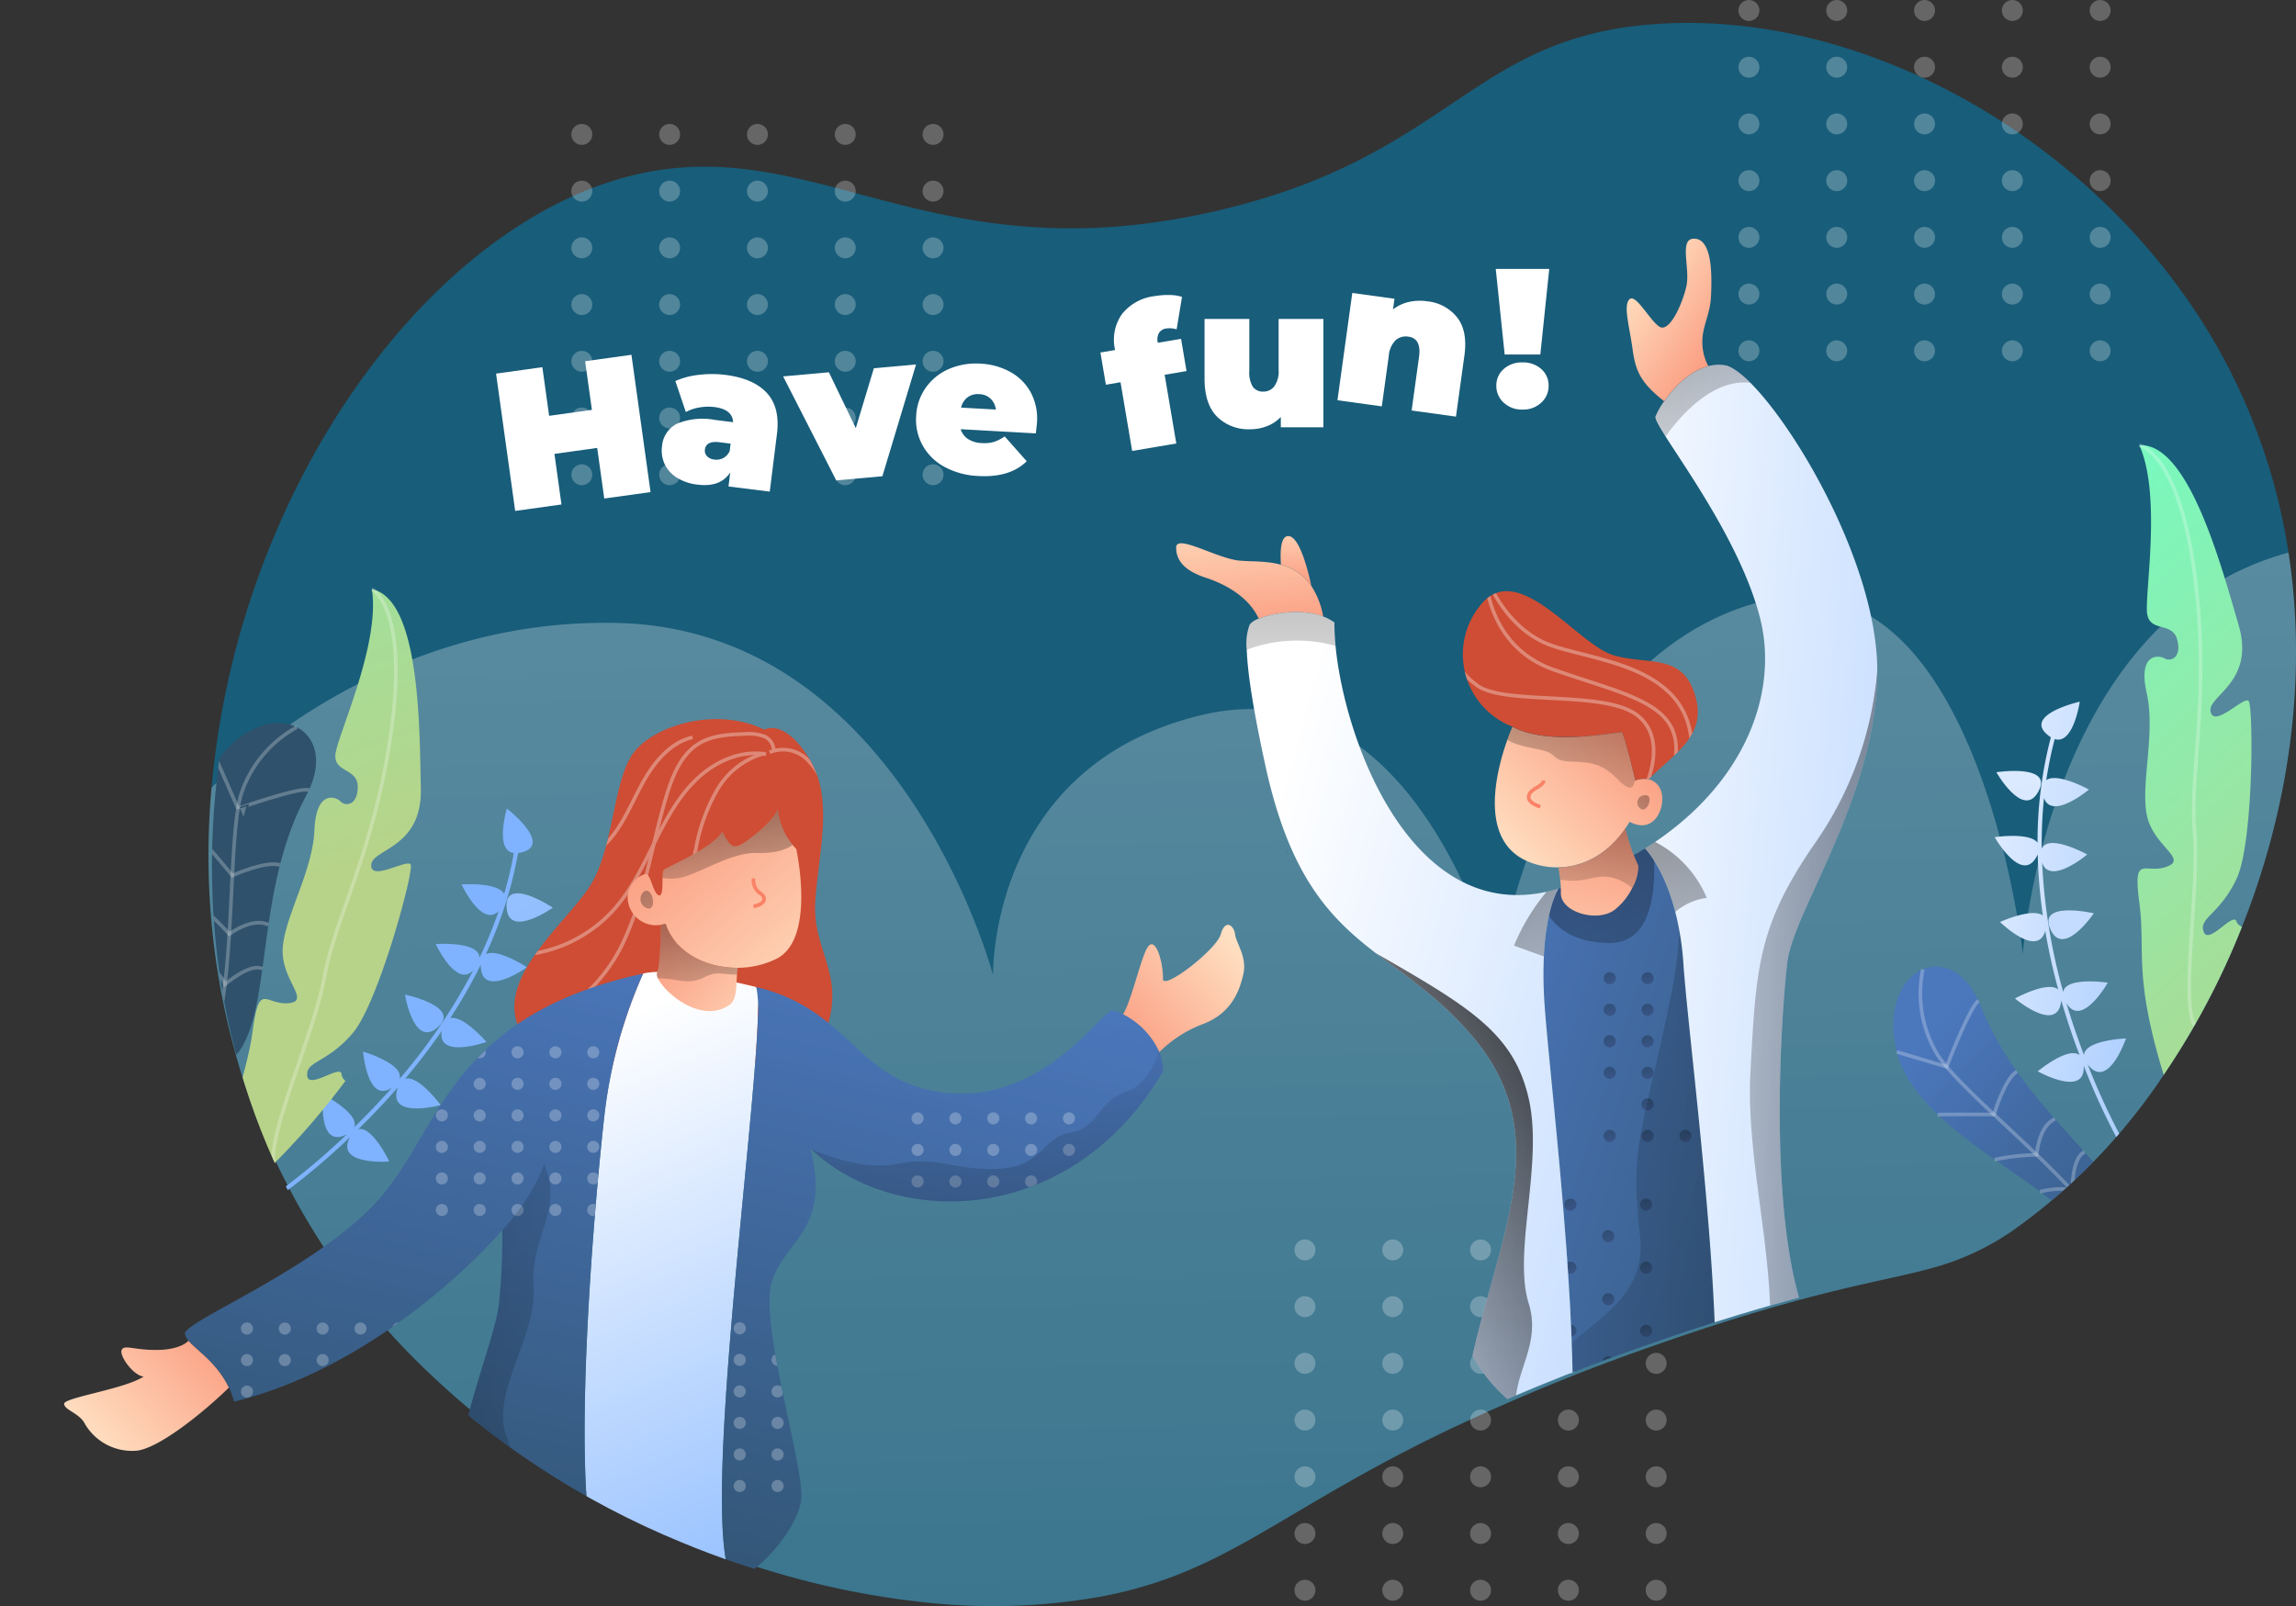 <svg xmlns="http://www.w3.org/2000/svg" xmlns:xlink="http://www.w3.org/1999/xlink" width="364.193" height="254.79" viewBox="0 0 364.193 254.79"><rect x="0" y="0" width="364.193" height="254.79" fill="#333333" stroke="none"/><defs><linearGradient id="a" x1="0.283" y1="-5.275" x2="0.576" y2="2.115" gradientUnits="objectBoundingBox"><stop offset="0" stop-color="#fff"/><stop offset="1" stop-color="#fff" stop-opacity="0"/></linearGradient><clipPath id="b"><path d="M79.864-124.837a109.332,109.332,0,0,1-7.843-18.744c-8.937-28.545-5.632-58.767,4.762-84.1l39.987-4.329,40.019,9.821C166.088-164.814,106.943-135.24,79.864-124.837Z" transform="translate(-66.843 232.011)" fill="none"/></clipPath><linearGradient id="c" x1="-5.18" y1="2.837" x2="-14.25" y2="-17.077" gradientUnits="objectBoundingBox"><stop offset="0" stop-color="#7fb3ff"/><stop offset="1" stop-color="#fff"/></linearGradient><linearGradient id="d" x1="-6.26" y1="7.151" x2="-13.829" y2="-19.314" xlink:href="#c"/><linearGradient id="e" x1="-0.175" y1="0.725" x2="-1.442" y2="-1.139" xlink:href="#c"/><linearGradient id="f" x1="-15.242" y1="1.318" x2="-17.152" y2="0.401" gradientUnits="objectBoundingBox"><stop offset="0" stop-color="#2f516b"/><stop offset="1" stop-color="#4b77bd"/></linearGradient><linearGradient id="g" x1="-2.555" y1="0.789" x2="-2.697" y2="-0.563" gradientUnits="objectBoundingBox"><stop offset="0" stop-color="#b7d389"/><stop offset="1" stop-color="#79f9bf"/></linearGradient><clipPath id="h"><path d="M443.415-174.916a121.729,121.729,0,0,1-12.409,23.472,93.924,93.924,0,0,1-22.942,23.98,41.144,41.144,0,0,1-12.176,6.191c-8.7-10.78-40.415-50.161-40.825-52.088-.474-2.23,28.044-66.676,28.044-66.676l33.21,16.673,3.6-35.654L439-265.837l1.625.944C456.233-235.783,454.381-202.494,443.415-174.916Z" transform="translate(-355.057 265.837)" fill="none"/></clipPath><linearGradient id="i" x1="4.688" y1="14.447" x2="-3.033" y2="-11.626" xlink:href="#c"/><linearGradient id="j" x1="6.189" y1="18.648" x2="-1.657" y2="-6.805" xlink:href="#c"/><linearGradient id="k" x1="1.859" y1="1.326" x2="-0.564" y2="-0.27" xlink:href="#c"/><linearGradient id="l" x1="1.178" y1="1.349" x2="0.217" y2="0.261" xlink:href="#f"/><linearGradient id="m" x1="0.625" y1="1.274" x2="0.388" y2="-0.044" xlink:href="#g"/><clipPath id="n"><path d="M354.59-179.26c-2.974,8.052-1.723,33.573-.219,53.411-1.09.265-2.239.55-3.444.861-6.47,1.662-14.7,4.059-25.674,7.922a321.478,321.478,0,0,0-33.783,13.9c-1.629-23.124-5.087-52.07-9.085-56.58-8.984-10.133-21-34.546-30.487-50.608s-24.227-27.676-21.374-43.837,24.24-2.853,41.625.95c10.961,2.4,13.661,10.463,13.8,15.271,4.073-5.329,17.054-13.726,32.246-9.686,19.219,5.11-15.9-33.154-16.938-52.648s23.859-8.555,42.254,5.707,1.094,19.963,14.406,40.88S361.72-198.572,354.59-179.26Z" transform="translate(-230.163 310.828)" fill="none"/></clipPath><linearGradient id="o" x1="0.303" y1="-0.574" x2="0.747" y2="1.892" gradientUnits="objectBoundingBox"><stop offset="0" stop-color="#ffe0c2"/><stop offset="1" stop-color="#f98267"/></linearGradient><linearGradient id="p" x1="1.502" y1="1.629" x2="-0.238" y2="-0.183" xlink:href="#f"/><clipPath id="q"><path d="M354.473-78.929c-6.959,2.537-15.151,3.971-22.551,2.309.842-20.573-3.547-56.11-4.348-67.374a50.39,50.39,0,0,1,.675-14.369,13.6,13.6,0,0,1,1.5-4.282c.428-.131.865-.27,1.3-.428a63.485,63.485,0,0,0,12.456-5.962,12,12,0,0,1,1.424,1.917c1.6,2.546,4.063,7.76,4.645,16.375C350.385-138.846,355.906-97.532,354.473-78.929Z" transform="translate(-327.38 169.035)" fill="none"/></clipPath><linearGradient id="r" x1="0.708" y1="1.133" x2="0.391" y2="0.169" gradientUnits="objectBoundingBox"><stop offset="0" stop-color="#2a1944"/><stop offset="1"/></linearGradient><linearGradient id="s" x1="0.708" y1="1.133" x2="0.391" y2="0.169" xlink:href="#r"/><linearGradient id="w" x1="0.708" y1="1.133" x2="0.391" y2="0.169" xlink:href="#r"/><linearGradient id="ab" x1="0.708" y1="1.133" x2="0.391" y2="0.169" xlink:href="#r"/><linearGradient id="aq" x1="0.708" y1="1.133" x2="0.391" y2="0.169" xlink:href="#r"/><linearGradient id="ar" x1="0.708" y1="1.133" x2="0.391" y2="0.169" xlink:href="#r"/><linearGradient id="as" x1="0.708" y1="1.133" x2="0.391" y2="0.169" xlink:href="#r"/><linearGradient id="at" x1="0.708" y1="1.133" x2="0.391" y2="0.169" xlink:href="#r"/><linearGradient id="bz" x1="-0.118" y1="-1.764" x2="1.47" y2="3.852" gradientUnits="objectBoundingBox"><stop offset="0"/><stop offset="1" stop-opacity="0"/></linearGradient><linearGradient id="ca" x1="0.007" y1="0.725" x2="1.169" y2="-0.145" xlink:href="#o"/><linearGradient id="cb" x1="0.163" y1="1.899" x2="0.764" y2="-0.665" xlink:href="#o"/><linearGradient id="cc" x1="2.452" y1="1.719" x2="0.136" y2="0.16" xlink:href="#c"/><linearGradient id="cd" x1="2.858" y1="1.426" x2="-0.395" y2="0.212" xlink:href="#c"/><linearGradient id="ce" x1="-0.063" y1="-1.214" x2="1.836" y2="4.297" xlink:href="#bz"/><linearGradient id="cf" x1="0.137" y1="-0.964" x2="1.506" y2="4.361" xlink:href="#bz"/><linearGradient id="cg" x1="0.5" y1="-0.406" x2="0.5" y2="1.515" xlink:href="#o"/><linearGradient id="ch" x1="0.267" y1="0.101" x2="1.119" y2="1.156" xlink:href="#o"/><clipPath id="ci"><path d="M341.109-189.531a3.751,3.751,0,0,0-2.142.182s-1.74-7.383-2.155-7.629-11.366,2.322-17.338-.912a12.3,12.3,0,0,1-4.891-19.494c5.888-6.968,15.178,6.386,20.819,8.127s11.529-.581,13.275,7.3C349.994-196,344.39-193.078,341.109-189.531Z" transform="translate(-311.604 219.382)" fill="none"/></clipPath><linearGradient id="cj" x1="0.505" y1="-4.045" x2="0.497" y2="4.206" xlink:href="#bz"/><linearGradient id="ck" x1="-0.649" y1="-1.441" x2="1.473" y2="2.206" xlink:href="#bz"/><linearGradient id="cl" x1="5.123" y1="0.534" x2="-1.719" y2="0.484" xlink:href="#bz"/><linearGradient id="cm" x1="4.027" y1="0.439" x2="-1.339" y2="0.533" xlink:href="#bz"/><linearGradient id="cn" x1="0.786" y1="-1.591" x2="0.29" y2="2.329" xlink:href="#bz"/><linearGradient id="co" x1="3.341" y1="-2.896" x2="-4.307" y2="6.179" xlink:href="#bz"/><linearGradient id="cp" x1="0.734" y1="-2.227" x2="0.316" y2="2.718" xlink:href="#bz"/><linearGradient id="cq" x1="15.512" y1="-2.458" x2="-12.39" y2="3.123" xlink:href="#bz"/><linearGradient id="cr" x1="0.922" y1="-0.266" x2="-0.023" y2="1.264" xlink:href="#bz"/><clipPath id="cs"><path d="M240.823-167.747,239.4-125.819,181.888-85.18c-1.364.721-3.719,17.31-11.278,28.909a133.032,133.032,0,0,1-37.133-9.518A133.842,133.842,0,0,1,91.046-93.568L74.807-80.792,49.138-67.365,25.37-86.617s36.01-25.821,41.717-44.713A44.614,44.614,0,0,1,87.959-157.6c.019-.014,18.222-32.641,18.222-32.641l26.461-14.894,55.774,28.467Z" transform="translate(-25.37 205.138)" fill="none"/></clipPath><clipPath id="ct"><path d="M165.68-192.679c-7.521-3.65-17.144-.774-20.572,3.428s-3.208,14.6-6.747,20.793-16.037,15.264-11.281,23.78,45.789,8.074,48.554-.774-2.433-12.166-1.88-20.129,2.986-16.148-1-22.563S165.68-192.679,165.68-192.679Z" transform="translate(-126.014 194.349)" fill="none"/></clipPath><linearGradient id="cu" x1="1.206" y1="1.062" x2="-0.197" y2="-0.288" xlink:href="#o"/><linearGradient id="cv" x1="0.607" y1="1.243" x2="0.454" y2="0.059" xlink:href="#c"/><linearGradient id="cw" x1="0.882" y1="0.101" x2="-0.408" y2="1.251" xlink:href="#o"/><linearGradient id="cx" x1="0.049" y1="0.764" x2="1.462" y2="-0.135" xlink:href="#o"/><linearGradient id="cy" x1="1.23" y1="1.385" x2="-0.312" y2="-0.347" xlink:href="#o"/><linearGradient id="cz" x1="0.391" y1="1.112" x2="0.62" y2="-0.149" xlink:href="#f"/><linearGradient id="da" x1="0.324" y1="1.207" x2="0.562" y2="-0.052" xlink:href="#f"/><clipPath id="db"><path d="M134.233-144.538l-.014.028a76.561,76.561,0,0,0-6.069,21.983c-1.434,12.344-5.39,55.775-1.592,70.851.014.056.028.107.042.158-.219,2.541-20.9-5.864-21.565-12.833s5.636-22.118,6.3-27.54a101.791,101.791,0,0,0,.554-11.943S94.083-82.764,69.363-76.629a14.1,14.1,0,0,0-.828-2.239c-1.857-3.924-5.092-5.911-6.4-7.443a2.009,2.009,0,0,1-.572-1.1C61.4-89.4,82.139-97.532,92.091-108.48S103.211-137.789,134.233-144.538Zm81.877,12.455a12.6,12.6,0,0,0-5.743-5.985,4.064,4.064,0,0,0-1.811-.559c-1.657.116-10.617,14.219-25.548,13.06s-15.444-13.2-30.859-16.845a1.463,1.463,0,0,1,.075.2,18.474,18.474,0,0,1,.214,4.622c-.526,17.491-8.4,74.984-4.729,87.491a7.508,7.508,0,0,0,.293.847c1.992,2.652,10.868-6.638,11.324-11.948s-6.679-27.821-4.687-34.4,9.459-8.238,6.14-21.177c13.605,12.94,41.476,12.376,55.91-12.228A7.5,7.5,0,0,0,216.11-132.083Z" transform="translate(-61.566 144.538)" fill="none"/></clipPath><linearGradient id="dc" x1="0.742" y1="2.89" x2="0.428" y2="-0.378" xlink:href="#bz"/><linearGradient id="dd" x1="-3.695" y1="0.563" x2="2.7" y2="0.477" xlink:href="#bz"/><linearGradient id="de" x1="-1.371" y1="-3.663" x2="3.418" y2="7.027" xlink:href="#bz"/><linearGradient id="df" x1="0.342" y1="-0.355" x2="0.665" y2="1.908" xlink:href="#bz"/><linearGradient id="dg" x1="0.551" y1="-0.693" x2="0.458" y2="2.068" xlink:href="#bz"/></defs><g transform="translate(-18.062 337.6)"><g transform="translate(18.062 -337.6)"><g transform="translate(33.09 3.632)"><path d="M388.718-187.179a121.727,121.727,0,0,1-12.409,23.472,93.923,93.923,0,0,1-22.942,23.98,41.144,41.144,0,0,1-12.176,6.191c-4.314,1.345-9.155,2.183-16.444,3.942-1.09.265-2.239.55-3.444.861-6.47,1.662-14.7,4.059-25.674,7.922a321.478,321.478,0,0,0-33.783,13.9q-2.471,1.2-4.738,2.36C234.314-92.893,226.168-84.375,207.551-80.9a98.1,98.1,0,0,1-27.787.875,133.045,133.045,0,0,1-37.134-9.518,133.848,133.848,0,0,1-42.43-27.779,111.949,111.949,0,0,1-28.835-46.642,117.447,117.447,0,0,1-4.7-45.331q.287-3.267.735-6.5a133.7,133.7,0,0,1,8.727-32.27c11.4-27.806,31.334-49.725,52.991-57.078,31.641-10.748,49.529,15.509,97.331,4.277,37.115-8.723,39.921-27.75,69.878-29.593,33.173-2.039,69.375,18.86,87.7,49.914q1,1.69,1.9,3.393A95.193,95.193,0,0,1,396.1-246.561C399.241-226.174,395.975-205.429,388.718-187.179Z" transform="translate(-66.189 330.6)" fill="#185d7a"/><path d="M388.718-167.549a121.727,121.727,0,0,1-12.409,23.472,93.923,93.923,0,0,1-22.942,23.98,41.144,41.144,0,0,1-12.176,6.191c-4.314,1.345-9.155,2.183-16.444,3.942-1.09.265-2.239.55-3.444.861-6.47,1.662-14.7,4.059-25.674,7.922a321.48,321.48,0,0,0-33.783,13.9q-2.471,1.2-4.738,2.36c-22.793,11.655-30.938,20.173-49.556,23.645a98.1,98.1,0,0,1-27.787.875,133.044,133.044,0,0,1-37.134-9.518A133.847,133.847,0,0,1,100.2-97.695a111.949,111.949,0,0,1-28.835-46.642,117.447,117.447,0,0,1-4.7-45.331c11.069-10.375,33.661-26.912,64.6-26.093,44.921,1.188,59.354,55.855,59.354,55.855s-.731-33.513,33.535-41.355,46.392,41.355,46.392,41.355,6.981-49.915,41.639-59.182,41.783,55.854,41.783,55.854,3.654-53.27,42.133-63.7C399.241-206.545,395.975-185.8,388.718-167.549Z" transform="translate(-66.189 310.971)" fill="url(#a)" style="mix-blend-mode:overlay;isolation:isolate"/></g><g transform="translate(90.625)"><g transform="translate(0 19.66)" opacity="0.25" style="mix-blend-mode:overlay;isolation:isolate"><circle cx="1.664" cy="1.664" r="1.664" fill="#fff"/><circle cx="1.664" cy="1.664" r="1.664" transform="translate(13.929)" fill="#fff"/><circle cx="1.664" cy="1.664" r="1.664" transform="translate(27.857)" fill="#fff"/><circle cx="1.664" cy="1.664" r="1.664" transform="translate(41.786)" fill="#fff"/><circle cx="1.664" cy="1.664" r="1.664" transform="translate(55.714 0)" fill="#fff"/><g transform="translate(0 8.998)"><circle cx="1.664" cy="1.664" r="1.664" fill="#fff"/><circle cx="1.664" cy="1.664" r="1.664" transform="translate(13.929)" fill="#fff"/><circle cx="1.664" cy="1.664" r="1.664" transform="translate(27.857)" fill="#fff"/><circle cx="1.664" cy="1.664" r="1.664" transform="translate(41.786)" fill="#fff"/><circle cx="1.664" cy="1.664" r="1.664" transform="translate(55.714)" fill="#fff"/></g><g transform="translate(0 17.996)"><circle cx="1.664" cy="1.664" r="1.664" fill="#fff"/><circle cx="1.664" cy="1.664" r="1.664" transform="translate(13.929)" fill="#fff"/><circle cx="1.664" cy="1.664" r="1.664" transform="translate(27.857)" fill="#fff"/><circle cx="1.664" cy="1.664" r="1.664" transform="translate(41.786)" fill="#fff"/><circle cx="1.664" cy="1.664" r="1.664" transform="translate(55.714)" fill="#fff"/></g><g transform="translate(0 26.994)"><circle cx="1.664" cy="1.664" r="1.664" transform="translate(0 0)" fill="#fff"/><circle cx="1.664" cy="1.664" r="1.664" transform="translate(13.929)" fill="#fff"/><circle cx="1.664" cy="1.664" r="1.664" transform="translate(27.857 0)" fill="#fff"/><circle cx="1.664" cy="1.664" r="1.664" transform="translate(41.786 0)" fill="#fff"/><circle cx="1.664" cy="1.664" r="1.664" transform="translate(55.714 0)" fill="#fff"/></g><g transform="translate(0 35.992)"><circle cx="1.664" cy="1.664" r="1.664" fill="#fff"/><circle cx="1.664" cy="1.664" r="1.664" transform="translate(13.929)" fill="#fff"/><circle cx="1.664" cy="1.664" r="1.664" transform="translate(27.857)" fill="#fff"/><circle cx="1.664" cy="1.664" r="1.664" transform="translate(41.786)" fill="#fff"/><circle cx="1.664" cy="1.664" r="1.664" transform="translate(55.714)" fill="#fff"/></g><g transform="translate(0 44.99)"><circle cx="1.664" cy="1.664" r="1.664" transform="translate(0 0)" fill="#fff"/><circle cx="1.664" cy="1.664" r="1.664" transform="translate(13.929)" fill="#fff"/><circle cx="1.664" cy="1.664" r="1.664" transform="translate(27.857 0)" fill="#fff"/><circle cx="1.664" cy="1.664" r="1.664" transform="translate(41.786 0)" fill="#fff"/><circle cx="1.664" cy="1.664" r="1.664" transform="translate(55.714 0)" fill="#fff"/></g><g transform="translate(0 53.989)"><circle cx="1.664" cy="1.664" r="1.664" fill="#fff"/><circle cx="1.664" cy="1.664" r="1.664" transform="translate(13.929)" fill="#fff"/><circle cx="1.664" cy="1.664" r="1.664" transform="translate(27.857)" fill="#fff"/><circle cx="1.664" cy="1.664" r="1.664" transform="translate(41.786)" fill="#fff"/><circle cx="1.664" cy="1.664" r="1.664" transform="translate(55.714)" fill="#fff"/></g></g><g transform="translate(185.125)" opacity="0.25" style="mix-blend-mode:overlay;isolation:isolate"><g transform="translate(0)"><circle cx="1.664" cy="1.664" r="1.664" fill="#fff"/><circle cx="1.664" cy="1.664" r="1.664" transform="translate(13.929)" fill="#fff"/><circle cx="1.664" cy="1.664" r="1.664" transform="translate(27.857)" fill="#fff"/><circle cx="1.664" cy="1.664" r="1.664" transform="translate(41.786)" fill="#fff"/><circle cx="1.664" cy="1.664" r="1.664" transform="translate(55.714)" fill="#fff"/></g><g transform="translate(0 8.998)"><circle cx="1.664" cy="1.664" r="1.664" fill="#fff"/><circle cx="1.664" cy="1.664" r="1.664" transform="translate(13.929)" fill="#fff"/><circle cx="1.664" cy="1.664" r="1.664" transform="translate(27.857)" fill="#fff"/><circle cx="1.664" cy="1.664" r="1.664" transform="translate(41.786)" fill="#fff"/><circle cx="1.664" cy="1.664" r="1.664" transform="translate(55.714)" fill="#fff"/></g><g transform="translate(0 17.996)"><circle cx="1.664" cy="1.664" r="1.664" fill="#fff"/><circle cx="1.664" cy="1.664" r="1.664" transform="translate(13.929)" fill="#fff"/><circle cx="1.664" cy="1.664" r="1.664" transform="translate(27.857)" fill="#fff"/><circle cx="1.664" cy="1.664" r="1.664" transform="translate(41.786)" fill="#fff"/><circle cx="1.664" cy="1.664" r="1.664" transform="translate(55.714)" fill="#fff"/></g><g transform="translate(0 26.994)"><path d="M368.858-300.117a1.664,1.664,0,0,1-1.664,1.663,1.664,1.664,0,0,1-1.664-1.663,1.664,1.664,0,0,1,1.664-1.664A1.664,1.664,0,0,1,368.858-300.117Z" transform="translate(-365.529 301.781)" fill="#fff"/><path d="M386.039-300.117a1.664,1.664,0,0,1-1.664,1.663,1.664,1.664,0,0,1-1.664-1.663,1.664,1.664,0,0,1,1.664-1.664A1.664,1.664,0,0,1,386.039-300.117Z" transform="translate(-368.782 301.781)" fill="#fff"/><path d="M403.222-300.117a1.664,1.664,0,0,1-1.664,1.663,1.664,1.664,0,0,1-1.664-1.663,1.664,1.664,0,0,1,1.664-1.664A1.664,1.664,0,0,1,403.222-300.117Z" transform="translate(-372.036 301.781)" fill="#fff"/><path d="M420.4-300.117a1.664,1.664,0,0,1-1.664,1.663,1.664,1.664,0,0,1-1.664-1.663,1.664,1.664,0,0,1,1.664-1.664A1.665,1.665,0,0,1,420.4-300.117Z" transform="translate(-375.289 301.781)" fill="#fff"/><path d="M437.585-300.117a1.664,1.664,0,0,1-1.663,1.663,1.664,1.664,0,0,1-1.664-1.663,1.664,1.664,0,0,1,1.664-1.664A1.664,1.664,0,0,1,437.585-300.117Z" transform="translate(-378.543 301.781)" fill="#fff"/></g><g transform="translate(0 35.992)"><circle cx="1.664" cy="1.664" r="1.664" fill="#fff"/><circle cx="1.664" cy="1.664" r="1.664" transform="translate(13.929)" fill="#fff"/><circle cx="1.664" cy="1.664" r="1.664" transform="translate(27.857)" fill="#fff"/><circle cx="1.664" cy="1.664" r="1.664" transform="translate(41.786)" fill="#fff"/><circle cx="1.664" cy="1.664" r="1.664" transform="translate(55.714)" fill="#fff"/></g><g transform="translate(0 44.99)"><circle cx="1.664" cy="1.664" r="1.664" fill="#fff"/><circle cx="1.664" cy="1.664" r="1.664" transform="translate(13.929)" fill="#fff"/><circle cx="1.664" cy="1.664" r="1.664" transform="translate(27.857)" fill="#fff"/><circle cx="1.664" cy="1.664" r="1.664" transform="translate(41.786)" fill="#fff"/><circle cx="1.664" cy="1.664" r="1.664" transform="translate(55.714)" fill="#fff"/></g><g transform="translate(0 53.988)"><circle cx="1.664" cy="1.664" r="1.664" fill="#fff"/><circle cx="1.664" cy="1.664" r="1.664" transform="translate(13.929)" fill="#fff"/><circle cx="1.664" cy="1.664" r="1.664" transform="translate(27.857)" fill="#fff"/><circle cx="1.664" cy="1.664" r="1.664" transform="translate(41.786)" fill="#fff"/><circle cx="1.664" cy="1.664" r="1.664" transform="translate(55.714)" fill="#fff"/></g></g><g transform="translate(114.702 196.635)" opacity="0.25" style="mix-blend-mode:overlay;isolation:isolate"><g transform="translate(0 0)"><circle cx="1.664" cy="1.664" r="1.664" transform="translate(0 0)" fill="#fff"/><circle cx="1.664" cy="1.664" r="1.664" transform="translate(13.929 0)" fill="#fff"/><circle cx="1.664" cy="1.664" r="1.664" transform="translate(27.857 0)" fill="#fff"/><path d="M333.531-90.852a1.664,1.664,0,0,1-1.664,1.663,1.664,1.664,0,0,1-1.664-1.663,1.664,1.664,0,0,1,1.664-1.664A1.664,1.664,0,0,1,333.531-90.852Z" transform="translate(-288.417 92.516)" fill="#fff"/><circle cx="1.664" cy="1.664" r="1.664" transform="translate(55.714 0)" fill="#fff"/></g><g transform="translate(0 8.998)"><circle cx="1.664" cy="1.664" r="1.664" fill="#fff"/><circle cx="1.664" cy="1.664" r="1.664" transform="translate(13.929)" fill="#fff"/><circle cx="1.664" cy="1.664" r="1.664" transform="translate(27.857)" fill="#fff"/><path d="M333.531-79.752a1.664,1.664,0,0,1-1.664,1.663,1.664,1.664,0,0,1-1.664-1.663,1.664,1.664,0,0,1,1.664-1.664A1.664,1.664,0,0,1,333.531-79.752Z" transform="translate(-288.417 81.416)" fill="#fff"/><circle cx="1.664" cy="1.664" r="1.664" transform="translate(55.714)" fill="#fff"/></g><g transform="translate(0 17.996)"><circle cx="1.664" cy="1.664" r="1.664" fill="#fff"/><circle cx="1.664" cy="1.664" r="1.664" transform="translate(13.929)" fill="#fff"/><circle cx="1.664" cy="1.664" r="1.664" transform="translate(27.857)" fill="#fff"/><path d="M333.531-68.653a1.664,1.664,0,0,1-1.664,1.664,1.664,1.664,0,0,1-1.664-1.664,1.664,1.664,0,0,1,1.664-1.663A1.664,1.664,0,0,1,333.531-68.653Z" transform="translate(-288.417 70.316)" fill="#fff"/><circle cx="1.664" cy="1.664" r="1.664" transform="translate(55.714)" fill="#fff"/></g><g transform="translate(0 26.994)"><circle cx="1.664" cy="1.664" r="1.664" fill="#fff"/><circle cx="1.664" cy="1.664" r="1.664" transform="translate(13.929)" fill="#fff"/><circle cx="1.664" cy="1.664" r="1.664" transform="translate(27.857)" fill="#fff"/><path d="M333.531-57.553a1.664,1.664,0,0,1-1.664,1.664,1.664,1.664,0,0,1-1.664-1.664,1.664,1.664,0,0,1,1.664-1.663A1.664,1.664,0,0,1,333.531-57.553Z" transform="translate(-288.417 59.216)" fill="#fff"/><circle cx="1.664" cy="1.664" r="1.664" transform="translate(55.714)" fill="#fff"/></g><g transform="translate(0 35.992)"><circle cx="1.664" cy="1.664" r="1.664" transform="translate(0 0)" fill="#fff"/><circle cx="1.664" cy="1.664" r="1.664" transform="translate(13.929 0)" fill="#fff"/><circle cx="1.664" cy="1.664" r="1.664" transform="translate(27.857 0)" fill="#fff"/><path d="M333.531-46.453a1.664,1.664,0,0,1-1.664,1.664,1.664,1.664,0,0,1-1.664-1.664,1.664,1.664,0,0,1,1.664-1.664A1.664,1.664,0,0,1,333.531-46.453Z" transform="translate(-288.417 48.117)" fill="#fff"/><circle cx="1.664" cy="1.664" r="1.664" transform="translate(55.714 0)" fill="#fff"/></g><g transform="translate(0 44.99)"><circle cx="1.664" cy="1.664" r="1.664" transform="translate(0 0)" fill="#fff"/><circle cx="1.664" cy="1.664" r="1.664" transform="translate(13.929 0)" fill="#fff"/><circle cx="1.664" cy="1.664" r="1.664" transform="translate(27.857 0)" fill="#fff"/><path d="M333.531-35.353a1.664,1.664,0,0,1-1.664,1.664,1.664,1.664,0,0,1-1.664-1.664,1.664,1.664,0,0,1,1.664-1.664A1.664,1.664,0,0,1,333.531-35.353Z" transform="translate(-288.417 37.017)" fill="#fff"/><circle cx="1.664" cy="1.664" r="1.664" transform="translate(55.714 0)" fill="#fff"/></g><g transform="translate(0 53.988)"><circle cx="1.664" cy="1.664" r="1.664" transform="translate(0 0)" fill="#fff"/><circle cx="1.664" cy="1.664" r="1.664" transform="translate(13.929 0)" fill="#fff"/><circle cx="1.664" cy="1.664" r="1.664" transform="translate(27.857 0)" fill="#fff"/><path d="M333.531-24.253a1.664,1.664,0,0,1-1.664,1.663,1.664,1.664,0,0,1-1.664-1.663,1.664,1.664,0,0,1,1.664-1.664A1.664,1.664,0,0,1,333.531-24.253Z" transform="translate(-288.417 25.917)" fill="#fff"/><circle cx="1.664" cy="1.664" r="1.664" transform="translate(55.714 0)" fill="#fff"/></g></g></g><g transform="translate(33.62 56.132)"><g transform="translate(0 27.421)"><g clip-path="url(#b)"><g transform="translate(-2.638 9.911)"><g transform="translate(9.591 34.809)"><path d="M109.518-135.01c-3.6,2.725-4.9-5.422-4.9-5.422S114.048-138.443,109.518-135.01Z" transform="translate(-80.949 169.951)" fill="url(#c)"/><path d="M124.521-157.671c-.73-5.636,7.3-.309,7.3-.309S125.1-153.2,124.521-157.671Z" transform="translate(-84.708 173.705)" fill="url(#d)"/><path d="M75.42-113.5A109.433,109.433,0,0,0,89.876-125.17c-.142.073-.3.143-.466.212-4.185,1.69-3.312-6.514-3.312-6.514s5.771,2.95,4.94,5.186q1.556-1.515,3.153-3.185c.929-.976,1.883-2.017,2.848-3.113-.041.028-.083.057-.127.085-3.795,2.443-4.472-5.779-4.472-5.779s6.488,1.9,5.788,4.321a91.533,91.533,0,0,0,11.688-17.229c-2.674,2.878-5.954-4.163-5.954-4.163s7.01-.486,6.929,2.2a69.587,69.587,0,0,0,3.056-7.431c-2.661,2.695-5.888-4.228-5.888-4.228s5.7-.395,6.761,1.494a60.272,60.272,0,0,0,1.528-6.471c-3.1-.4-1.1-7.058-1.1-7.058s7.627,5.891,2.057,7.013c-.1.019-.187.029-.278.041a65.054,65.054,0,0,1-5.124,16.054c1.909-.99,6.538,2.078,6.538,2.078s-6.721,4.784-7.3.309a5.03,5.03,0,0,1-.041-.705,82.843,82.843,0,0,1-4.825,8.451c2.105-.447,5.732,3.789,5.732,3.789s-7.774,2.763-7.106-1.7c0-.014,0-.027.006-.041-1.887,2.741-3.849,5.275-5.79,7.582,2.121-.623,5.628,4.173,5.628,4.173s-7.962,2.16-6.956-2.239a5.6,5.6,0,0,1,.164-.573c-1.112,1.278-2.211,2.481-3.277,3.6q-1.52,1.6-3.013,3.049c2.24-.565,4.939,5.118,4.939,5.118s-8.226.634-6.415-3.5c.058-.133.118-.255.179-.37A109.97,109.97,0,0,1,75.776-112.94Z" transform="translate(-75.42 176.846)" fill="url(#e)"/></g><g transform="translate(0 21.239)"><path d="M71.319-142.76c4.206-8.118,2.3-25.325,9.872-39.344,5.714-10.584-5.5-16.408-13.723-6.055s-.378,31.793-3.128,39.953S67.913-136.184,71.319-142.76Z" transform="translate(-63.589 193.585)" fill="url(#f)"/><path d="M80.02-192.758a18.833,18.833,0,0,0-8.655,10.084c-2.65,7.245-.575,34.91-6.038,42.414" transform="translate(-63.918 193.429)" fill="none" stroke="#fff" stroke-miterlimit="10" stroke-width="0.574" opacity="0.25" style="mix-blend-mode:overlay;isolation:isolate"/><path d="M67.845-186.184l3.323,7.554S80.775-182,82.43-181.567" transform="translate(-64.395 192.184)" fill="none" stroke="#fff" stroke-miterlimit="10" stroke-width="0.574" opacity="0.25" style="mix-blend-mode:overlay;isolation:isolate"/><path d="M63.686-172.151s4.262,4.924,5.793,6.814c0,0,5.422-2.419,7.551-1.649" transform="translate(-63.607 189.527)" fill="none" stroke="#fff" stroke-miterlimit="10" stroke-width="0.574" opacity="0.25" style="mix-blend-mode:overlay;isolation:isolate"/><path d="M64.2-157.932a34.53,34.53,0,0,1,4.892,4.6s3.575-2.738,6.214-1.487" transform="translate(-63.704 186.834)" fill="none" stroke="#fff" stroke-miterlimit="10" stroke-width="0.574" opacity="0.25" style="mix-blend-mode:overlay;isolation:isolate"/><path d="M65.164-147.107s2.784,1.93,3.419,3.794c0,0,4.011-3.477,5.944-2.481" transform="translate(-63.887 184.785)" fill="none" stroke="#fff" stroke-miterlimit="10" stroke-width="0.574" opacity="0.25" style="mix-blend-mode:overlay;isolation:isolate"/></g><g transform="translate(5.64)"><path d="M88.716-141.766a121.751,121.751,0,0,1-18.095,19.43c-.58-16.543,2.353-19.623,3.376-27.345,1.053-7.96,2-4.094,5.684-4.415s-1.3-3.735-.906-8.83,4.741-12.1,5.02-18.6,3.407-5.339,4.182-4.546,2.715.568,2.693-2.388-3.84-2.188-3.536-5.138,7.141-17.444,5.777-26.182c7.674,1.578,7.559,22.066,7.768,31.639s-7.829,9.54-7.874,12.155,5.7-1.06,6.261-.1-5.093,21.916-9.177,26.724-7.424,4.395-7.238,6.745,5.455-1.956,5.458-.148A1.625,1.625,0,0,0,88.716-141.766Z" transform="translate(-70.546 219.785)" fill="url(#g)"/><path d="M94.483-219.785s5.686,2.684,3.161,21.862S88.6-167.539,87-158.454s-9.1,25.126-8.05,29.836" transform="translate(-72.118 219.785)" fill="none" stroke="#fff" stroke-miterlimit="10" stroke-width="0.574" opacity="0.25" style="mix-blend-mode:overlay;isolation:isolate"/></g></g></g></g><g transform="translate(233.641)"><g clip-path="url(#h)"><g transform="translate(33.084 14.495)"><g transform="translate(16.053 40.69)"><path d="M426.658-153.6c2.116,3.987,6.728-2.854,6.728-2.854S423.995-158.618,426.658-153.6Z" transform="translate(-417.662 190.028)" fill="url(#i)"/><path d="M422.493-180.648C425.529-185.452,416-184,416-184S420.083-176.833,422.493-180.648Z" transform="translate(-415.734 195.196)" fill="url(#j)"/><path d="M438.621-123.536a109.319,109.319,0,0,1-8.2-16.673c.1.126.207.255.332.388,3.085,3.3,5.748-4.514,5.748-4.514s-6.477.246-6.664,2.623c-.516-1.352-1.026-2.758-1.519-4.216-.431-1.276-.858-2.622-1.273-4.023.027.044.051.087.079.131,2.414,3.813,6.49-3.359,6.49-3.359s-6.685-1.011-7.069,1.482a91.5,91.5,0,0,1-3.348-20.548c1.214,3.736,7.153-1.269,7.153-1.269s-6.153-3.392-7.211-.923a69.717,69.717,0,0,1,.357-8.027c1.28,3.564,7.121-1.356,7.121-1.356s-5-2.757-6.761-1.492a60.374,60.374,0,0,1,1.338-6.513c2.978.937,3.974-5.937,3.974-5.937s-9.4,2.131-4.819,5.495c.08.058.157.105.235.154a65.065,65.065,0,0,0-2.112,16.719c-1.315-1.7-6.8-.868-6.8-.868s4.082,7.17,6.492,3.354a5.071,5.071,0,0,0,.334-.623,82.758,82.758,0,0,0,.817,9.7c-1.721-1.292-6.794,1.023-6.794,1.023s5.888,5.779,7.162,1.449l.011-.041c.558,3.281,1.27,6.4,2.059,9.315-1.661-1.458-6.862,1.415-6.862,1.415s6.313,5.312,7.252.9a5.187,5.187,0,0,0,.092-.589c.471,1.628.961,3.182,1.457,4.647.471,1.392.957,2.737,1.449,4.034-1.793-1.456-6.635,2.562-6.635,2.562s7.194,4.039,7.292-.473c0-.146,0-.281-.006-.412a109.952,109.952,0,0,0,8.27,16.825Z" transform="translate(-415.672 197.762)" fill="url(#k)"/></g><g transform="translate(0 82.74)"><path d="M433.312-106.6c-3.461-8.462-17.8-18.158-23.579-33.006-4.362-11.209-16.062-6.441-13.5,6.532s23.977,20.882,28.412,28.263S436.116-99.745,433.312-106.6Z" transform="translate(-395.869 145.89)" fill="url(#l)"/><path d="M401.521-145.365A18.83,18.83,0,0,0,403.6-132.24c3.8,6.712,26.224,23.05,28.4,32.073" transform="translate(-396.865 145.791)" fill="none" stroke="#fff" stroke-miterlimit="10" stroke-width="0.574" opacity="0.25" style="mix-blend-mode:overlay;isolation:isolate"/><path d="M396.511-131.114l7.908,2.361s3.651-9.5,5.057-10.483" transform="translate(-395.991 144.63)" fill="none" stroke="#fff" stroke-miterlimit="10" stroke-width="0.574" opacity="0.25" style="mix-blend-mode:overlay;isolation:isolate"/><path d="M404.508-118.552s6.512-.058,8.943,0c0,0,1.67-5.7,3.635-6.821" transform="translate(-397.505 142.006)" fill="none" stroke="#fff" stroke-miterlimit="10" stroke-width="0.574" opacity="0.25" style="mix-blend-mode:overlay;isolation:isolate"/><path d="M415.672-109.643a34.546,34.546,0,0,1,6.672-.749s.23-4.5,2.892-5.7" transform="translate(-399.619 140.248)" fill="none" stroke="#fff" stroke-miterlimit="10" stroke-width="0.574" opacity="0.25" style="mix-blend-mode:overlay;isolation:isolate"/><path d="M424.546-103.329s3.273-.871,5.1-.148c0,0-.05-5.307,1.96-6.135" transform="translate(-401.299 139.021)" fill="none" stroke="#fff" stroke-miterlimit="10" stroke-width="0.574" opacity="0.25" style="mix-blend-mode:overlay;isolation:isolate"/></g><g transform="translate(38.711)"><path d="M460.185-171.53a121.727,121.727,0,0,1-12.409,23.472c-4.869-15.821-2.84-19.558-3.864-27.28-1.056-7.959.862-4.473,4.339-5.743s-2.225-3.268-3.175-8.29,1.424-12.921,0-19.27,1.9-6.041,2.853-5.478,2.77-.158,1.979-3.007-4.278-1.112-4.753-4.04,2.351-18.7-1.243-26.781c7.82-.475,13.047,19.335,15.742,28.523s-5.074,11.249-4.436,13.787,5.227-2.509,6.018-1.732.791,22.486-1.9,28.192-6.023,6.176-5.231,8.4,4.757-3.309,5.231-1.564C459.426-172.019,459.752-171.787,460.185-171.53Z" transform="translate(-443.622 247.956)" fill="url(#m)"/><path d="M443.98-247.946s6.189,1.111,8.747,20.283-.815,31.69,0,40.88-2.241,26.629,0,30.9" transform="translate(-443.69 247.954)" fill="none" stroke="#fff" stroke-miterlimit="10" stroke-width="0.574" opacity="0.25" style="mix-blend-mode:overlay;isolation:isolate"/></g></g></g></g></g><g transform="translate(166.016 19.66)"><g clip-path="url(#n)"><g transform="translate(20.546 18.206)"><path d="M278.833-217.132c-3.491-1.336-7.954-.554-10.221.354-1.54-3.4-5.185-5.46-8.346-6.493-3.374-1.1-4.757-2.7-4.757-4.808s5.753,1.326,9.459,1.992c1.717.307,4.506,0,7.163.731A8.188,8.188,0,0,1,276.943-222h0A12.885,12.885,0,0,1,278.833-217.132Z" transform="translate(-255.509 277.082)" fill="url(#o)"/><path d="M354.473-78.929c-6.959,2.537-15.151,3.971-22.551,2.309.173-4.152.126-8.913-.056-13.959-.726-19.968-3.654-44.423-4.292-53.415a50.39,50.39,0,0,1,.675-14.369,13.6,13.6,0,0,1,1.5-4.282c.428-.131.865-.27,1.3-.428a63.485,63.485,0,0,0,12.456-5.962,12,12,0,0,1,1.424,1.917,25.287,25.287,0,0,1,2.192,4.473,36.289,36.289,0,0,1,1.83,6.745,47.4,47.4,0,0,1,.623,5.157C350.385-138.846,355.906-97.532,354.473-78.929Z" transform="translate(-269.118 265.774)" fill="url(#p)"/><g transform="translate(58.262 96.739)"><g clip-path="url(#q)"><g transform="translate(9.553 19.629)" opacity="0.25" style="mix-blend-mode:overlay;isolation:isolate"><path d="M341.085-143.86a.961.961,0,0,1-.961.961.961.961,0,0,1-.961-.961.96.96,0,0,1,.961-.961A.961.961,0,0,1,341.085-143.86Z" transform="translate(-339.164 144.821)" fill="url(#r)"/><circle cx="0.961" cy="0.961" r="0.961" transform="translate(6.003)" fill="url(#s)"/><circle cx="0.961" cy="0.961" r="0.961" transform="translate(12.007)" fill="url(#s)"/><circle cx="0.961" cy="0.961" r="0.961" transform="translate(18.01)" fill="url(#s)"/><circle cx="0.961" cy="0.961" r="0.961" transform="translate(24.013)" fill="url(#s)"/><g transform="translate(0 5.003)"><path d="M341.085-137.689a.961.961,0,0,1-.961.961.96.96,0,0,1-.961-.961.961.961,0,0,1,.961-.961A.961.961,0,0,1,341.085-137.689Z" transform="translate(-339.164 138.65)" fill="url(#w)"/><circle cx="0.961" cy="0.961" r="0.961" transform="translate(6.003 0)" fill="url(#s)"/><circle cx="0.961" cy="0.961" r="0.961" transform="translate(12.007 0)" fill="url(#s)"/><circle cx="0.961" cy="0.961" r="0.961" transform="translate(18.01 0)" fill="url(#s)"/><circle cx="0.961" cy="0.961" r="0.961" transform="translate(24.013 0)" fill="url(#s)"/></g><g transform="translate(0 10.006)"><path d="M341.085-131.517a.96.96,0,0,1-.961.96.96.96,0,0,1-.961-.96.96.96,0,0,1,.961-.961A.961.961,0,0,1,341.085-131.517Z" transform="translate(-339.164 132.478)" fill="url(#ab)"/><circle cx="0.961" cy="0.961" r="0.961" transform="translate(6.003)" fill="url(#s)"/><circle cx="0.961" cy="0.961" r="0.961" transform="translate(12.007)" fill="url(#s)"/><circle cx="0.961" cy="0.961" r="0.961" transform="translate(18.01)" fill="url(#s)"/><circle cx="0.961" cy="0.961" r="0.961" transform="translate(24.013)" fill="url(#s)"/></g><g transform="translate(0 15.008)"><path d="M341.085-125.346a.961.961,0,0,1-.961.961.961.961,0,0,1-.961-.961.96.96,0,0,1,.961-.961A.961.961,0,0,1,341.085-125.346Z" transform="translate(-339.164 126.307)" fill="url(#r)"/><circle cx="0.961" cy="0.961" r="0.961" transform="translate(6.003)" fill="url(#s)"/><circle cx="0.961" cy="0.961" r="0.961" transform="translate(12.007)" fill="url(#s)"/><circle cx="0.961" cy="0.961" r="0.961" transform="translate(18.01)" fill="url(#s)"/><circle cx="0.961" cy="0.961" r="0.961" transform="translate(24.013)" fill="url(#s)"/></g><g transform="translate(0 20.011)"><path d="M341.085-119.175a.961.961,0,0,1-.961.961.96.96,0,0,1-.961-.961.961.961,0,0,1,.961-.961A.961.961,0,0,1,341.085-119.175Z" transform="translate(-339.164 120.136)" fill="url(#w)"/><circle cx="0.961" cy="0.961" r="0.961" transform="translate(6.003 0)" fill="url(#s)"/><circle cx="0.961" cy="0.961" r="0.961" transform="translate(12.007 0)" fill="url(#s)"/><circle cx="0.961" cy="0.961" r="0.961" transform="translate(18.01 0)" fill="url(#s)"/><circle cx="0.961" cy="0.961" r="0.961" transform="translate(24.013 0)" fill="url(#s)"/></g><g transform="translate(0 25.014)"><path d="M341.085-113a.961.961,0,0,1-.961.961.961.961,0,0,1-.961-.961.96.96,0,0,1,.961-.961A.961.961,0,0,1,341.085-113Z" transform="translate(-339.164 113.964)" fill="url(#aq)"/><path d="M348.49-113a.961.961,0,0,1-.961.961.961.961,0,0,1-.961-.961.961.961,0,0,1,.961-.961A.96.96,0,0,1,348.49-113Z" transform="translate(-340.566 113.964)" fill="url(#ar)"/><path d="M355.9-113a.961.961,0,0,1-.961.961.961.961,0,0,1-.961-.961.961.961,0,0,1,.961-.961A.961.961,0,0,1,355.9-113Z" transform="translate(-341.968 113.964)" fill="url(#as)"/><path d="M363.3-113a.96.96,0,0,1-.96.961.961.961,0,0,1-.961-.961.96.96,0,0,1,.961-.961A.96.96,0,0,1,363.3-113Z" transform="translate(-343.371 113.964)" fill="url(#at)"/><path d="M370.707-113a.961.961,0,0,1-.961.961.961.961,0,0,1-.961-.961.961.961,0,0,1,.961-.961A.96.96,0,0,1,370.707-113Z" transform="translate(-344.773 113.964)" fill="url(#ar)"/></g></g><g transform="translate(-8.695 55.549)" opacity="0.25" style="mix-blend-mode:overlay;isolation:isolate"><circle cx="0.961" cy="0.961" r="0.961" fill="url(#s)"/><circle cx="0.961" cy="0.961" r="0.961" transform="translate(6.003)" fill="url(#s)"/><circle cx="0.961" cy="0.961" r="0.961" transform="translate(12.007 0)" fill="url(#s)"/><circle cx="0.961" cy="0.961" r="0.961" transform="translate(18.01)" fill="url(#s)"/><circle cx="0.961" cy="0.961" r="0.961" transform="translate(24.014)" fill="url(#s)"/><g transform="translate(0 5.003)"><circle cx="0.961" cy="0.961" r="0.961" fill="url(#s)"/><circle cx="0.961" cy="0.961" r="0.961" transform="translate(6.003)" fill="url(#s)"/><circle cx="0.961" cy="0.961" r="0.961" transform="translate(12.007 0)" fill="url(#s)"/><circle cx="0.961" cy="0.961" r="0.961" transform="translate(18.01)" fill="url(#s)"/><circle cx="0.961" cy="0.961" r="0.961" transform="translate(24.014)" fill="url(#s)"/></g><g transform="translate(0 10.006)"><circle cx="0.961" cy="0.961" r="0.961" fill="url(#s)"/><circle cx="0.961" cy="0.961" r="0.961" transform="translate(6.003)" fill="url(#s)"/><circle cx="0.961" cy="0.961" r="0.961" transform="translate(12.007)" fill="url(#s)"/><circle cx="0.961" cy="0.961" r="0.961" transform="translate(18.01)" fill="url(#s)"/><circle cx="0.961" cy="0.961" r="0.961" transform="translate(24.014)" fill="url(#s)"/></g><g transform="translate(0 15.008)"><circle cx="0.961" cy="0.961" r="0.961" fill="url(#s)"/><circle cx="0.961" cy="0.961" r="0.961" transform="translate(6.003)" fill="url(#s)"/><circle cx="0.961" cy="0.961" r="0.961" transform="translate(12.007)" fill="url(#s)"/><circle cx="0.961" cy="0.961" r="0.961" transform="translate(18.01)" fill="url(#s)"/><circle cx="0.961" cy="0.961" r="0.961" transform="translate(24.014)" fill="url(#s)"/></g><g transform="translate(0 20.011)"><circle cx="0.961" cy="0.961" r="0.961" fill="url(#s)"/><circle cx="0.961" cy="0.961" r="0.961" transform="translate(6.003)" fill="url(#s)"/><circle cx="0.961" cy="0.961" r="0.961" transform="translate(12.007 0)" fill="url(#s)"/><circle cx="0.961" cy="0.961" r="0.961" transform="translate(18.01)" fill="url(#s)"/><circle cx="0.961" cy="0.961" r="0.961" transform="translate(24.014)" fill="url(#s)"/></g><g transform="translate(0 25.014)"><circle cx="0.961" cy="0.961" r="0.961" fill="url(#s)"/><circle cx="0.961" cy="0.961" r="0.961" transform="translate(6.003)" fill="url(#s)"/><circle cx="0.961" cy="0.961" r="0.961" transform="translate(12.007)" fill="url(#s)"/><circle cx="0.961" cy="0.961" r="0.961" transform="translate(18.01)" fill="url(#s)"/><circle cx="0.961" cy="0.961" r="0.961" transform="translate(24.014)" fill="url(#s)"/></g></g></g></g><path d="M337.98-154.029c-5.255-.075-8.047-2.127-9.528-4.334a13.6,13.6,0,0,1,1.5-4.282c.428-.131.865-.27,1.3-.428a63.485,63.485,0,0,0,12.456-5.962,12,12,0,0,1,1.424,1.917C345.339-160.755,344.124-153.946,337.98-154.029Z" transform="translate(-269.321 265.774)" opacity="0.45" fill="url(#bz)" style="mix-blend-mode:overlay;isolation:isolate"/><path d="M339.243-177.775c-.214.358-.433.7-.657,1.024-2.974,4.334-6.921,6.135-10.635,6.2a11.914,11.914,0,0,1-4.8-.913c-8.015-3.342-4.981-14.629-3.3-19.325.456-1.285.815-2.076.815-2.076,5.972,3.234,16.924.661,17.338.912.386.229,1.927,6.67,2.132,7.531.014.066.023.1.023.1a3.748,3.748,0,0,1,2.141-.182,2.672,2.672,0,0,1,1.676,1.261C345.3-181.094,343.641-175.452,339.243-177.775Z" transform="translate(-267.316 270.287)" fill="url(#ca)"/><path d="M341.109-189.531a3.751,3.751,0,0,0-2.142.182s-1.74-7.383-2.155-7.629-11.366,2.322-17.338-.912a12.3,12.3,0,0,1-4.891-19.494c5.888-6.968,15.178,6.386,20.819,8.127s11.529-.581,13.275,7.3C349.994-196,344.39-193.078,341.109-189.531Z" transform="translate(-266.131 275.308)" fill="#ce4d34"/><path d="M342.008-163.5a9.9,9.9,0,0,1-2.849,3.5c-2.737,1.988-8.546.331-8.462-2.737a15.958,15.958,0,0,0-.107-2.1c-.075-.652-.173-1.313-.284-1.946,3.714-.061,7.661-1.862,10.635-6.2a29.913,29.913,0,0,0,2.034,5.93A6.9,6.9,0,0,1,342.008-163.5Z" transform="translate(-269.672 266.522)" fill="url(#cb)"/><path d="M320.925-85.38a23.467,23.467,0,0,1-8.964-4.027,24.547,24.547,0,0,1-6.833-7.935c4.482-19.744,12.94-35.174.168-50.436-5.195-6.2-10.543-9.579-15.5-13.4-7.252-5.576-13.666-12.092-17.515-29.737-2.174-9.947-2.862-15.36-2.961-18.409a8.565,8.565,0,0,1,.47-3.988,2.852,2.852,0,0,1,1.433-.922c2.267-.908,6.731-1.69,10.221-.354a7.988,7.988,0,0,1,1.783.945,34.777,34.777,0,0,0,.177,3.71c1.462,15.253,12.051,43.729,33.476,39.009.618-.131,1.243-.293,1.876-.484,0,0-1.932,2.867-2.309,10.738a66.715,66.715,0,0,0,.13,7.913C317.378-141.49,321.767-105.953,320.925-85.38Z" transform="translate(-258.121 274.535)" fill="url(#cc)"/><path d="M374.475-108.825c1.075,1.615-2.686,5.311-8.788,8.625a55.325,55.325,0,0,1-7.447,3.351c1.433-18.6-4.087-59.918-4.892-71.814a45.255,45.255,0,0,0-1.285-8.22c-1.829-7.084-4.784-10.072-4.784-10.072.54-.34,1.071-.684,1.587-1.038,14.675-9.947,19.521-24.1,16.649-35.472-2.806-11.1-11.395-23.175-14.992-28.84-1.08-1.708-1.713-2.834-1.6-3.179A11.517,11.517,0,0,1,350.3-257.9c1.471-2.1,3.984-4.8,7-5.572a6.6,6.6,0,0,1,2.574-.149c1.029.149,2.453,1.145,4.105,2.793,7.652,7.661,20.117,29.407,20.117,45.652,0,19.744-13.27,37.994-14.267,46.289S366.181-122.929,374.475-108.825Z" transform="translate(-272.886 283.695)" fill="url(#cd)"/><path d="M328.661-161.152s-1.932,2.867-2.309,10.738l-4.738-1.708a32.63,32.63,0,0,1,5.161-8.536l.01-.01C327.4-160.8,328.028-160.962,328.661-161.152Z" transform="translate(-268.026 264.282)" opacity="0.45" fill="url(#ce)" style="mix-blend-mode:overlay;isolation:isolate"/><path d="M357.054-161.435a9.546,9.546,0,0,0-4.99,2.23c-1.829-7.084-4.784-10.072-4.784-10.072.54-.34,1.071-.684,1.587-1.038A17.748,17.748,0,0,1,357.054-161.435Z" transform="translate(-272.886 266.017)" opacity="0.45" fill="url(#cf)" style="mix-blend-mode:overlay;isolation:isolate"/><path d="M280.819-222.269h0A8.188,8.188,0,0,0,276-225.625c-.139-2.053-.065-4.58,1.187-4.548C279.288-230.117,280.819-222.269,280.819-222.269Z" transform="translate(-259.38 277.351)" fill="url(#cg)"/><path d="M357.036-279.155c-.168,3.234-1.629,4.891-1.327,8.047a8.162,8.162,0,0,0,.908,2.965c-3.016.773-5.529,3.472-7,5.572-3.766-2.979-4.547-4.8-5.022-8.29-.5-3.65-1.494-6.884-.5-7.88s3.151,3.234,4.729,4.314,3.65-3.486,4.31-6.39-1.326-7.8,1.411-7.545S357.2-282.39,357.036-279.155Z" transform="translate(-272.202 288.37)" fill="url(#ch)"/><path d="M326.876-182.334c-.124,1.037-2.074,1.2-2.364,2.405s1.825,1.742,1.825,1.742" transform="translate(-268.57 268.293)" fill="none" stroke="#f98267" stroke-miterlimit="10" stroke-width="0.574"/><g transform="translate(45.473 55.926)"><g clip-path="url(#ci)"><path d="M309.736-211.981s-.664,3.838,3.871,7.006,20.467.589,25.5,4.81.606,12.281.606,12.281,5.817-.871,5.342-7.728-8.776-8.184-19.447-11.945S314.824-222.6,314.824-222.6s2.58,7.631,9.254,10.728,24.94,2.942,23.374,18.785" transform="translate(-311.244 219.991)" fill="none" stroke="#fff" stroke-miterlimit="10" stroke-width="0.574" opacity="0.33" style="mix-blend-mode:overlay;isolation:isolate"/></g></g><path d="M283.4-209.93a22.566,22.566,0,0,0-14.084.61,8.565,8.565,0,0,1,.47-3.988,2.852,2.852,0,0,1,1.433-.922c2.267-.908,6.731-1.69,10.221-.354a7.988,7.988,0,0,1,1.783.945A34.777,34.777,0,0,0,283.4-209.93Z" transform="translate(-258.121 274.535)" opacity="0.45" fill="url(#cj)" style="mix-blend-mode:overlay;isolation:isolate"/><path d="M364.361-260.823C358-261.6,352.58-254.7,350.9-252.306c-1.08-1.708-1.713-2.834-1.6-3.179a11.515,11.515,0,0,1,1.373-2.411c1.471-2.1,3.984-4.8,7-5.572a6.6,6.6,0,0,1,2.574-.149C361.284-263.467,362.709-262.471,364.361-260.823Z" transform="translate(-273.267 283.695)" opacity="0.45" fill="url(#ck)" style="mix-blend-mode:overlay;isolation:isolate"/><path d="M355.52-75.861c-6.959,2.537-15.151,3.971-22.551,2.309.173-4.152.126-8.913-.056-13.959,5.381-4.738,11.8-8.267,10.831-16.943-1.6-14.294.238-15.909,4.431-35.826A79.034,79.034,0,0,0,350-152.832a47.4,47.4,0,0,1,.623,5.157C351.433-135.778,356.954-94.464,355.52-75.861Z" transform="translate(-270.165 262.706)" opacity="0.45" fill="url(#cl)" style="mix-blend-mode:overlay;isolation:isolate"/><path d="M378.357-97.5c1.075,1.615-2.686,5.311-8.788,8.625,4.376-15.374-2.606-34.616-1.708-51.209s1.094-23.226,10.384-36.585a55.678,55.678,0,0,0,9.733-27.177c0,19.744-13.27,37.994-14.267,46.289S370.063-111.6,378.357-97.5Z" transform="translate(-276.768 272.365)" opacity="0.92" fill="url(#cm)" style="mix-blend-mode:overlay;isolation:isolate"/><path d="M342.008-163.5a7.972,7.972,0,0,0-2.681-1.518c-2.984-.888-4.152.577-7.466.331q-.711-.056-1.27-.153c-.075-.652-.173-1.313-.284-1.946,3.714-.061,7.661-1.862,10.635-6.2a29.913,29.913,0,0,0,2.034,5.93A6.9,6.9,0,0,1,342.008-163.5Z" transform="translate(-269.672 266.522)" opacity="0.45" fill="url(#cn)" style="mix-blend-mode:overlay;isolation:isolate"/><path d="M346.85-179.454a1.171,1.171,0,0,0-.4,2.24C347.5-176.91,348.411-179.675,346.85-179.454Z" transform="translate(-272.595 267.75)" opacity="0.45" fill="url(#co)" style="mix-blend-mode:overlay;isolation:isolate"/><path d="M340.595-184.426c-.186.81-.466,1.336-.889,1.243-1.513-.33-2.523-2.764-5.344-3.649s-5.2,0-6.525-1.271-2.541-.94-5.86-1.936a5.878,5.878,0,0,1-1.667-.754c.456-1.285.815-2.076.815-2.076,5.972,3.234,16.924.661,17.338.912C338.849-191.728,340.39-185.287,340.595-184.426Z" transform="translate(-267.779 270.287)" opacity="0.45" fill="url(#cp)" style="mix-blend-mode:overlay;isolation:isolate"/><path d="M277.267-169.035l.019.922A4.532,4.532,0,0,1,277.267-169.035Z" transform="translate(-259.626 265.774)" fill="url(#cq)"/><path d="M318.822-92.994c2.006,6.409-2.2,10.734-2.075,16.23a24.547,24.547,0,0,1-6.833-7.935c4.482-19.744,12.94-35.174.168-50.436-5.195-6.2-10.543-9.579-15.5-13.4,15,8.588,21.867,12.735,24.24,23.022S316.286-101.126,318.822-92.994Z" transform="translate(-262.907 261.892)" opacity="0.92" fill="url(#cr)" style="mix-blend-mode:overlay;isolation:isolate"/></g></g></g><g transform="translate(0 105.338)"><g clip-path="url(#cs)"><g transform="translate(10.18 8.746)"><path d="M165.68-192.679c-7.521-3.65-17.144-.774-20.572,3.428s-3.208,14.6-6.747,20.793-16.037,15.264-11.281,23.78,45.789,8.074,48.554-.774-2.433-12.166-1.88-20.129,2.986-16.148-1-22.563S165.68-192.679,165.68-192.679Z" transform="translate(-54.607 194.349)" fill="#ce4d34"/><g transform="translate(71.407)"><g clip-path="url(#ct)"><g transform="translate(-8.719 2.34)" opacity="0.33" style="mix-blend-mode:overlay;isolation:isolate"><path d="M165.354-188.722a2.451,2.451,0,0,0-1.612-2.382,7.111,7.111,0,0,0-3.046-.338c-2.493.089-5.11.232-7.235,1.538-2.681,1.648-4.014,4.787-4.957,7.789-2.336,7.433-3.316,15.3-6.437,22.443a26.588,26.588,0,0,1-6.451,9.355c-5.174,4.6-12.3,6.138-19.079,7.516" transform="translate(-115.501 191.462)" fill="none" stroke="#fff" stroke-miterlimit="10" stroke-width="0.574"/><path d="M165.874-187.661a12.412,12.412,0,0,0-7.546,5.731,28.508,28.508,0,0,0-3.353,9.083c-1.281,5.718-1.963,11.572-3.58,17.2-1.062,3.7-2.582,7.38-5.233,10.174a20.823,20.823,0,0,1-9.141,5.3,62.154,62.154,0,0,1-10.494,1.923" transform="translate(-117.393 190.742)" fill="none" stroke="#fff" stroke-miterlimit="10" stroke-width="0.574"/><path d="M175.963-187.95a5.488,5.488,0,0,1,6,1.167,12.131,12.131,0,0,1,3.085,5.637,78.063,78.063,0,0,1,2,10.793,42.759,42.759,0,0,0,2.626,10.637,16.894,16.894,0,0,0,6.941,8.262,10.636,10.636,0,0,0,10.483.178" transform="translate(-126.753 190.885)" fill="none" stroke="#fff" stroke-miterlimit="10" stroke-width="0.574"/><path d="M163.91-187.508c-4.012-.71-8.138,1.175-11.071,4s-4.878,6.5-6.7,10.149-3.607,7.376-6.309,10.424a21.9,21.9,0,0,1-11.787,6.849,14.386,14.386,0,0,1-7.372-.175,8.619,8.619,0,0,1-5.413-4.78" transform="translate(-115.259 190.742)" fill="none" stroke="#fff" stroke-miterlimit="10" stroke-width="0.574"/><path d="M154.755-190.779c-3.674.85-6.249,4.138-8.049,7.452s-3.2,6.956-5.9,9.594a13.239,13.239,0,0,1-12.325,3.295" transform="translate(-117.763 191.333)" fill="none" stroke="#fff" stroke-miterlimit="10" stroke-width="0.574"/></g></g></g><path d="M171.782-152.989a14,14,0,0,1-6.139,1.429c-4.99.046-9.933-2.388-11.446-6.987a6.182,6.182,0,0,1-.754.168,4.493,4.493,0,0,1-5.26-4.6,4,4,0,0,1,2.737-3.444c.912-.331,1.248,3.072,2.2,3.36.633.191.567-1.489.6-2.755.014-.637.056-1.168.224-1.308.5-.414,7.964-3.57,9.248-6.056,1.2,2.406,1.7,2.528,2.612,2.239s5.6-3.817,6.181-5.809a10.9,10.9,0,0,0,2.369,5.7,7.528,7.528,0,0,0,.577.652S178.089-156.14,171.782-152.989Z" transform="translate(-58.803 191.017)" fill="url(#cu)"/><path d="M162.513-50.163c-3.328,1.685-13.936,2.63-21.15-1.578-3.8-15.076.158-58.507,1.592-70.851a76.56,76.56,0,0,1,6.069-21.983l.014-.028c4.645-1.215,17.133,1.931,17.915,2.127.028.055.586.565.61.639.1.55-.363,1.767-.321,4.183C166.717-120.163,158.841-62.67,162.513-50.163Z" transform="translate(-57.21 184.982)" fill="url(#cv)"/><path d="M264.215-146.345c-.577,2.63-1.825,6.278-6.47,8.02a19.815,19.815,0,0,0-6.879,4.435,12.6,12.6,0,0,0-5.743-5.985c1.513-2.556,3.039-10.077,4.161-10.975,1.248-1,2.248,3.318,2.164,5.311s8.471-4.566,9.169-7.052,2.1-1.41,2.271,0S264.8-148.975,264.215-146.345Z" transform="translate(-77.16 186.724)" fill="url(#cw)"/><path d="M64.059-65.267c-3.556,3.509-11.4,10.04-15.016,10.04a8.67,8.67,0,0,1-7.8-4.231c-.828-1.741-3.319-2.239-3.319-3.235s9.542-2.323,12.609-4.314c-1.657-.168-3.9-3.319-3.481-4.231s2.071.083,5.8,0,4.8-1.471,4.8-1.471C58.966-71.179,62.2-69.191,64.059-65.267Z" transform="translate(-37.928 171.317)" fill="url(#cx)"/><path d="M166.724-147.307c-.056.349-.093.712-.117,1.075-.139,1.908-.019,3.928-1.126,4.771-4.473,3.17-10.31-1.834-11.413-4.175a1.131,1.131,0,0,1-.144-.856c.48-1.132.582-5.73.6-7.634a6.182,6.182,0,0,0,.754-.168C156.791-149.7,161.735-147.261,166.724-147.307Z" transform="translate(-59.885 186.764)" fill="url(#cy)"/><g transform="translate(19.162 40.379)"><path d="M92.091-108.48C82.139-97.532,61.4-89.4,61.567-87.409a2.009,2.009,0,0,0,.572,1.1c1.3,1.531,4.538,3.519,6.4,7.443a14.1,14.1,0,0,1,.828,2.239c24.72-6.135,42.528-27.205,42.528-27.205a101.791,101.791,0,0,1-.554,11.943c-.666,5.422-6.968,20.573-6.3,27.54.405,4.283,8.374,9.109,14.508,11.6,3.845,1.559,6.972,2.206,7.057,1.228-.015-.051-.028-.1-.042-.158-3.8-15.076.158-58.507,1.592-70.851a76.561,76.561,0,0,1,6.069-21.983l.014-.028C103.211-137.789,102.047-119.432,92.091-108.48Z" transform="translate(-61.566 144.538)" fill="url(#cz)"/><path d="M236-131.586a1.351,1.351,0,0,0-.079-.172,12.624,12.624,0,0,0-5.664-5.813,4.063,4.063,0,0,0-1.811-.559c-1.657.116-10.617,14.219-25.548,13.06s-15.444-13.2-30.859-16.845a1.457,1.457,0,0,1,.075.2,18.472,18.472,0,0,1,.214,4.622c-.526,17.491-8.4,74.984-4.729,87.491a7.5,7.5,0,0,0,.293.847c1.992,2.652,10.868-6.638,11.324-11.948s-6.679-27.821-4.687-34.4,9.459-8.238,6.14-21.177a.05.05,0,0,0,.014.009c13.61,12.931,41.467,12.358,55.9-12.237A7.5,7.5,0,0,0,236-131.586Z" transform="translate(-81.459 144.041)" fill="url(#da)"/><g transform="translate(0)"><g clip-path="url(#db)"><g transform="translate(8.871 11.521)"><g transform="translate(30.915)" opacity="0.25" style="mix-blend-mode:overlay;isolation:isolate"><circle cx="0.961" cy="0.961" r="0.961" fill="#fff"/><circle cx="0.961" cy="0.961" r="0.961" transform="translate(6.003)" fill="#fff"/><circle cx="0.961" cy="0.961" r="0.961" transform="translate(12.007)" fill="#fff"/><circle cx="0.961" cy="0.961" r="0.961" transform="translate(18.01)" fill="#fff"/><circle cx="0.961" cy="0.961" r="0.961" transform="translate(24.014)" fill="#fff"/><g transform="translate(0 5.003)"><circle cx="0.961" cy="0.961" r="0.961" fill="#fff"/><circle cx="0.961" cy="0.961" r="0.961" transform="translate(6.003)" fill="#fff"/><circle cx="0.961" cy="0.961" r="0.961" transform="translate(12.007)" fill="#fff"/><circle cx="0.961" cy="0.961" r="0.961" transform="translate(18.01)" fill="#fff"/><circle cx="0.961" cy="0.961" r="0.961" transform="translate(24.014)" fill="#fff"/></g><g transform="translate(0 10.006)"><circle cx="0.961" cy="0.961" r="0.961" fill="#fff"/><circle cx="0.961" cy="0.961" r="0.961" transform="translate(6.003)" fill="#fff"/><circle cx="0.961" cy="0.961" r="0.961" transform="translate(12.007)" fill="#fff"/><circle cx="0.961" cy="0.961" r="0.961" transform="translate(18.01)" fill="#fff"/><circle cx="0.961" cy="0.961" r="0.961" transform="translate(24.014)" fill="#fff"/></g><g transform="translate(0 15.008)"><circle cx="0.961" cy="0.961" r="0.961" fill="#fff"/><circle cx="0.961" cy="0.961" r="0.961" transform="translate(6.003)" fill="#fff"/><circle cx="0.961" cy="0.961" r="0.961" transform="translate(12.007 0)" fill="#fff"/><circle cx="0.961" cy="0.961" r="0.961" transform="translate(18.01)" fill="#fff"/><circle cx="0.961" cy="0.961" r="0.961" transform="translate(24.014)" fill="#fff"/></g><g transform="translate(0 20.011)"><circle cx="0.961" cy="0.961" r="0.961" fill="#fff"/><circle cx="0.961" cy="0.961" r="0.961" transform="translate(6.003)" fill="#fff"/><circle cx="0.961" cy="0.961" r="0.961" transform="translate(12.007)" fill="#fff"/><circle cx="0.961" cy="0.961" r="0.961" transform="translate(18.01)" fill="#fff"/><circle cx="0.961" cy="0.961" r="0.961" transform="translate(24.014)" fill="#fff"/></g><g transform="translate(0 25.014)"><circle cx="0.961" cy="0.961" r="0.961" fill="#fff"/><circle cx="0.961" cy="0.961" r="0.961" transform="translate(6.003)" fill="#fff"/><circle cx="0.961" cy="0.961" r="0.961" transform="translate(12.007)" fill="#fff"/><circle cx="0.961" cy="0.961" r="0.961" transform="translate(18.01)" fill="#fff"/><circle cx="0.961" cy="0.961" r="0.961" transform="translate(24.014)" fill="#fff"/></g></g><g transform="translate(106.373 10.484)" opacity="0.25" style="mix-blend-mode:overlay;isolation:isolate"><circle cx="0.961" cy="0.961" r="0.961" fill="#fff"/><circle cx="0.961" cy="0.961" r="0.961" transform="translate(6.003)" fill="#fff"/><circle cx="0.961" cy="0.961" r="0.961" transform="translate(12.007)" fill="#fff"/><circle cx="0.961" cy="0.961" r="0.961" transform="translate(18.01)" fill="#fff"/><circle cx="0.961" cy="0.961" r="0.961" transform="translate(24.014)" fill="#fff"/><g transform="translate(0 5.003)"><circle cx="0.961" cy="0.961" r="0.961" fill="#fff"/><circle cx="0.961" cy="0.961" r="0.961" transform="translate(6.003)" fill="#fff"/><circle cx="0.961" cy="0.961" r="0.961" transform="translate(12.007)" fill="#fff"/><circle cx="0.961" cy="0.961" r="0.961" transform="translate(18.01)" fill="#fff"/><circle cx="0.961" cy="0.961" r="0.961" transform="translate(24.014)" fill="#fff"/></g><g transform="translate(0 10.006)"><circle cx="0.961" cy="0.961" r="0.961" fill="#fff"/><circle cx="0.961" cy="0.961" r="0.961" transform="translate(6.003)" fill="#fff"/><circle cx="0.961" cy="0.961" r="0.961" transform="translate(12.007)" fill="#fff"/><circle cx="0.961" cy="0.961" r="0.961" transform="translate(18.01)" fill="#fff"/><circle cx="0.961" cy="0.961" r="0.961" transform="translate(24.014)" fill="#fff"/></g><g transform="translate(0 15.008)"><circle cx="0.961" cy="0.961" r="0.961" fill="#fff"/><circle cx="0.961" cy="0.961" r="0.961" transform="translate(6.003 0)" fill="#fff"/><circle cx="0.961" cy="0.961" r="0.961" transform="translate(12.007 0)" fill="#fff"/><circle cx="0.961" cy="0.961" r="0.961" transform="translate(18.01)" fill="#fff"/><circle cx="0.961" cy="0.961" r="0.961" transform="translate(24.014 0)" fill="#fff"/></g><g transform="translate(0 20.011)"><circle cx="0.961" cy="0.961" r="0.961" fill="#fff"/><circle cx="0.961" cy="0.961" r="0.961" transform="translate(6.003)" fill="#fff"/><circle cx="0.961" cy="0.961" r="0.961" transform="translate(12.007)" fill="#fff"/><circle cx="0.961" cy="0.961" r="0.961" transform="translate(18.01)" fill="#fff"/><circle cx="0.961" cy="0.961" r="0.961" transform="translate(24.014)" fill="#fff"/></g><g transform="translate(0 25.014)"><circle cx="0.961" cy="0.961" r="0.961" fill="#fff"/><circle cx="0.961" cy="0.961" r="0.961" transform="translate(6.003)" fill="#fff"/><circle cx="0.961" cy="0.961" r="0.961" transform="translate(12.007)" fill="#fff"/><circle cx="0.961" cy="0.961" r="0.961" transform="translate(18.01)" fill="#fff"/><circle cx="0.961" cy="0.961" r="0.961" transform="translate(24.014)" fill="#fff"/></g></g><g transform="translate(0 43.826)" opacity="0.25" style="mix-blend-mode:overlay;isolation:isolate"><circle cx="0.961" cy="0.961" r="0.961" fill="#fff"/><circle cx="0.961" cy="0.961" r="0.961" transform="translate(6.003)" fill="#fff"/><circle cx="0.961" cy="0.961" r="0.961" transform="translate(12.007)" fill="#fff"/><circle cx="0.961" cy="0.961" r="0.961" transform="translate(18.01)" fill="#fff"/><circle cx="0.961" cy="0.961" r="0.961" transform="translate(24.013)" fill="#fff"/><g transform="translate(0 5.003)"><circle cx="0.961" cy="0.961" r="0.961" fill="#fff"/><circle cx="0.961" cy="0.961" r="0.961" transform="translate(6.003)" fill="#fff"/><circle cx="0.961" cy="0.961" r="0.961" transform="translate(12.007)" fill="#fff"/><circle cx="0.961" cy="0.961" r="0.961" transform="translate(18.01)" fill="#fff"/><circle cx="0.961" cy="0.961" r="0.961" transform="translate(24.013)" fill="#fff"/></g><g transform="translate(0 10.006)"><circle cx="0.961" cy="0.961" r="0.961" fill="#fff"/><circle cx="0.961" cy="0.961" r="0.961" transform="translate(6.003)" fill="#fff"/><circle cx="0.961" cy="0.961" r="0.961" transform="translate(12.007)" fill="#fff"/><circle cx="0.961" cy="0.961" r="0.961" transform="translate(18.01)" fill="#fff"/><circle cx="0.961" cy="0.961" r="0.961" transform="translate(24.013)" fill="#fff"/></g><g transform="translate(0 15.008)"><circle cx="0.961" cy="0.961" r="0.961" fill="#fff"/><circle cx="0.961" cy="0.961" r="0.961" transform="translate(6.003)" fill="#fff"/><circle cx="0.961" cy="0.961" r="0.961" transform="translate(12.007)" fill="#fff"/><circle cx="0.961" cy="0.961" r="0.961" transform="translate(18.01)" fill="#fff"/><circle cx="0.961" cy="0.961" r="0.961" transform="translate(24.013)" fill="#fff"/></g><g transform="translate(0 20.011)"><circle cx="0.961" cy="0.961" r="0.961" transform="translate(0 0)" fill="#fff"/><circle cx="0.961" cy="0.961" r="0.961" transform="translate(6.003 0)" fill="#fff"/><circle cx="0.961" cy="0.961" r="0.961" transform="translate(12.007)" fill="#fff"/><circle cx="0.961" cy="0.961" r="0.961" transform="translate(18.01 0)" fill="#fff"/><circle cx="0.961" cy="0.961" r="0.961" transform="translate(24.013 0)" fill="#fff"/></g><g transform="translate(0 25.014)"><circle cx="0.961" cy="0.961" r="0.961" fill="#fff"/><circle cx="0.961" cy="0.961" r="0.961" transform="translate(6.003)" fill="#fff"/><circle cx="0.961" cy="0.961" r="0.961" transform="translate(12.007)" fill="#fff"/><circle cx="0.961" cy="0.961" r="0.961" transform="translate(18.01)" fill="#fff"/><circle cx="0.961" cy="0.961" r="0.961" transform="translate(24.013)" fill="#fff"/></g></g><g transform="translate(66.154 43.791)" opacity="0.25" style="mix-blend-mode:overlay;isolation:isolate"><circle cx="0.961" cy="0.961" r="0.961" transform="translate(0 0)" fill="#fff"/><circle cx="0.961" cy="0.961" r="0.961" transform="translate(6.003 0)" fill="#fff"/><circle cx="0.961" cy="0.961" r="0.961" transform="translate(12.007 0)" fill="#fff"/><path d="M178.252-75.346a.961.961,0,0,1-.961.961.961.961,0,0,1-.961-.961.961.961,0,0,1,.961-.961A.961.961,0,0,1,178.252-75.346Z" transform="translate(-158.321 76.307)" fill="#fff"/><circle cx="0.961" cy="0.961" r="0.961" transform="translate(24.014 0)" fill="#fff"/><g transform="translate(0 5.003)"><circle cx="0.961" cy="0.961" r="0.961" transform="translate(0 0)" fill="#fff"/><circle cx="0.961" cy="0.961" r="0.961" transform="translate(6.003 0)" fill="#fff"/><circle cx="0.961" cy="0.961" r="0.961" transform="translate(12.007 0)" fill="#fff"/><path d="M178.252-69.175a.96.96,0,0,1-.961.961.961.961,0,0,1-.961-.961.961.961,0,0,1,.961-.961A.961.961,0,0,1,178.252-69.175Z" transform="translate(-158.321 70.136)" fill="#fff"/><circle cx="0.961" cy="0.961" r="0.961" transform="translate(24.014 0)" fill="#fff"/></g><g transform="translate(0 10.006)"><circle cx="0.961" cy="0.961" r="0.961" fill="#fff"/><circle cx="0.961" cy="0.961" r="0.961" transform="translate(6.003)" fill="#fff"/><circle cx="0.961" cy="0.961" r="0.961" transform="translate(12.007)" fill="#fff"/><path d="M178.252-63a.961.961,0,0,1-.961.961.961.961,0,0,1-.961-.961.961.961,0,0,1,.961-.961A.96.96,0,0,1,178.252-63Z" transform="translate(-158.321 63.964)" fill="#fff"/><circle cx="0.961" cy="0.961" r="0.961" transform="translate(24.014)" fill="#fff"/></g><g transform="translate(0 15.008)"><circle cx="0.961" cy="0.961" r="0.961" transform="translate(0 0)" fill="#fff"/><circle cx="0.961" cy="0.961" r="0.961" transform="translate(6.003 0)" fill="#fff"/><circle cx="0.961" cy="0.961" r="0.961" transform="translate(12.007 0)" fill="#fff"/><path d="M178.252-56.832a.961.961,0,0,1-.961.961.961.961,0,0,1-.961-.961.961.961,0,0,1,.961-.961A.961.961,0,0,1,178.252-56.832Z" transform="translate(-158.321 57.793)" fill="#fff"/><circle cx="0.961" cy="0.961" r="0.961" transform="translate(24.014 0)" fill="#fff"/></g><g transform="translate(0 20.011)"><circle cx="0.961" cy="0.961" r="0.961" transform="translate(0 0)" fill="#fff"/><circle cx="0.961" cy="0.961" r="0.961" transform="translate(6.003 0)" fill="#fff"/><circle cx="0.961" cy="0.961" r="0.961" transform="translate(12.007 0)" fill="#fff"/><path d="M178.252-50.661a.96.96,0,0,1-.961.961.961.961,0,0,1-.961-.961.961.961,0,0,1,.961-.961A.961.961,0,0,1,178.252-50.661Z" transform="translate(-158.321 51.622)" fill="#fff"/><circle cx="0.961" cy="0.961" r="0.961" transform="translate(24.014 0)" fill="#fff"/></g><g transform="translate(0 25.014)"><circle cx="0.961" cy="0.961" r="0.961" fill="#fff"/><circle cx="0.961" cy="0.961" r="0.961" transform="translate(6.003)" fill="#fff"/><circle cx="0.961" cy="0.961" r="0.961" transform="translate(12.007)" fill="#fff"/><path d="M178.252-44.489a.961.961,0,0,1-.961.961.961.961,0,0,1-.961-.961.961.961,0,0,1,.961-.961A.96.96,0,0,1,178.252-44.489Z" transform="translate(-158.321 45.45)" fill="#fff"/><circle cx="0.961" cy="0.961" r="0.961" transform="translate(24.014)" fill="#fff"/></g></g></g></g></g></g><path d="M239.864-126.133c-14.429,24.594-42.286,25.167-55.9,12.237.391.186,7.759,3.658,13.908,2.392,6.317-1.3,8.974,1.136,15.941.806s6.968-5.088,11.39-5.753,4.2-4.91,8.96-6.526c2.825-.959,4.305-4.054,5.041-6.409a1.353,1.353,0,0,1,.079.172A7.5,7.5,0,0,1,239.864-126.133Z" transform="translate(-65.581 182.048)" opacity="0.45" fill="url(#dc)" style="mix-blend-mode:overlay;isolation:isolate"/><path d="M123.955-53.425c1.09,3.281,4.1,5.65,5.73,7.731-6.134-2.5-14.1-7.322-14.508-11.6-.666-6.968,5.636-22.118,6.3-27.54a101.791,101.791,0,0,0,.554-11.943s4.757-4.976,6.637-10.51c3.207,7.522-2.215,11.283-1.661,19.358s-6.856,16.923-4.315,23.78S122.554-57.628,123.955-53.425Z" transform="translate(-52.546 177.865)" opacity="0.45" fill="url(#dd)" style="mix-blend-mode:overlay;isolation:isolate"/><path d="M172.825-163.16a2.44,2.44,0,0,0,1.01,2.323c1.257.829.61,1.825-1.03,2.1" transform="translate(-63.467 188.443)" fill="none" stroke="#f98267" stroke-miterlimit="10" stroke-width="0.574"/><path d="M151.329-160.688a1.536,1.536,0,0,0,.534,2.74C153.29-157.627,152.7-161.311,151.329-160.688Z" transform="translate(-59.278 187.989)" opacity="0.45" fill="url(#de)" style="mix-blend-mode:overlay;isolation:isolate"/><path d="M175.657-171.058c-1.424,1.07-3.719,1.345-5.65,1.28-3.626-.117-7.727,2.438-10.934,3.574a7.6,7.6,0,0,1-4.049.382c.014-.637.056-1.168.224-1.308.5-.414,7.964-3.57,9.248-6.056,1.2,2.406,1.7,2.528,2.612,2.239s5.6-3.817,6.181-5.809A10.9,10.9,0,0,0,175.657-171.058Z" transform="translate(-60.1 191.017)" opacity="0.45" fill="url(#df)" style="mix-blend-mode:overlay;isolation:isolate"/><path d="M166.724-147.307c-.056.349-.093.712-.117,1.075-.81-.009-1.625-.079-2.392-.153-2.961-.293-2.8,1.778-7.023,1.065a18.062,18.062,0,0,0-3.123-.316,1.131,1.131,0,0,1-.144-.856c.48-1.132.582-5.73.6-7.634a6.182,6.182,0,0,0,.754-.168C156.791-149.7,161.735-147.261,166.724-147.307Z" transform="translate(-59.885 186.764)" opacity="0.45" fill="url(#dg)" style="mix-blend-mode:overlay;isolation:isolate"/></g></g></g></g><g transform="translate(96.749 -294.933)"><path d="M-26.121-343.439l3.033,21.783-7.344,1.022-1.118-8.029-6.784.944,1.117,8.029-7.344,1.022-3.033-21.783,7.344-1.022,1.074,7.717,6.784-.944-1.074-7.717Z" transform="translate(47.593 357.058)" fill="#fff"/><path d="M1.5-336.665q2.117,2.305,1.6,6.484l-1.143,9.166-6.547-.816.28-2.245q-1.536,2.405-5.152,1.954a7.775,7.775,0,0,1-3.357-1.131,5.116,5.116,0,0,1-1.914-2.17,5.113,5.113,0,0,1-.4-2.789,4.372,4.372,0,0,1,2.412-3.594,10.635,10.635,0,0,1,6.025-.578l2.837.353q-.1-2.038-2.963-2.4a8.1,8.1,0,0,0-2.383.066,6.639,6.639,0,0,0-2.148.73l-1.666-4.925a12.487,12.487,0,0,1,3.715-.977,17.217,17.217,0,0,1,4.2,0Q-.625-338.972,1.5-336.665Zm-6.924,10.328A2.368,2.368,0,0,0-4.4-327.443l.148-1.184L-6-328.845q-2.152-.269-2.33,1.165A1.248,1.248,0,0,0-8-326.641a1.839,1.839,0,0,0,1.183.543A2.349,2.349,0,0,0-5.428-326.336Z" transform="translate(41.456 356.342)" fill="#fff"/><path d="M29.662-341.546,24.319-323.81,17-323.151l-8.426-16.5,7.26-.653,4.267,8.859,2.867-9.5Z" transform="translate(36.959 356.699)" fill="#fff"/><path d="M53.583-330.643l-11.92-.665a2.888,2.888,0,0,0,1.171,1.56,4.271,4.271,0,0,0,2.168.64,5.56,5.56,0,0,0,1.912-.176,6.7,6.7,0,0,0,1.734-.879l3.492,3.939q-2.663,2.62-7.651,2.343A12.36,12.36,0,0,1,39.1-325.33a8.681,8.681,0,0,1-3.461-3.388A8.408,8.408,0,0,1,34.6-333.37a8.475,8.475,0,0,1,1.526-4.524,8.706,8.706,0,0,1,3.658-2.959,10.8,10.8,0,0,1,5.036-.852,10.83,10.83,0,0,1,4.694,1.3,8.186,8.186,0,0,1,3.25,3.235,8.8,8.8,0,0,1,1,4.87Q53.761-332.143,53.583-330.643Zm-10.819-5.732a2.828,2.828,0,0,0-1.035,1.642l5.52.308a2.88,2.88,0,0,0-.847-1.731,2.718,2.718,0,0,0-1.785-.713A2.761,2.761,0,0,0,42.764-336.375Z" transform="translate(32.032 356.733)" fill="#fff"/><path d="M79.766-347.559l3.686-.624.866,5.112-3.469.588,1.847,10.9-7,1.186-1.847-10.9-2.323.393-.866-5.111,2.323-.394-.016-.093a7.1,7.1,0,0,1,1.094-5.585,7.752,7.752,0,0,1,5.247-2.881,12.154,12.154,0,0,1,2.329-.171,6.617,6.617,0,0,1,1.964.3l-.85,5.147a3.859,3.859,0,0,0-1.647-.135,1.621,1.621,0,0,0-1.143.687,2.125,2.125,0,0,0-.2,1.548Z" transform="translate(25.202 359.274)" fill="#fff"/><path d="M109.887-350.454v17.186h-6.755V-334.9a6.076,6.076,0,0,1-2.2,1.462,7.33,7.33,0,0,1-2.67.487,7.06,7.06,0,0,1-5.247-2q-1.98-2-1.98-6.017v-9.488h7.1v8.264a4.274,4.274,0,0,0,.567,2.513,1.95,1.95,0,0,0,1.665.754,2.153,2.153,0,0,0,1.728-.833,4.076,4.076,0,0,0,.691-2.623v-8.075Z" transform="translate(21.344 358.386)" fill="#fff"/><path d="M136.059-351.621q1.651,2.163,1.122,5.991l-1.342,9.71-7.033-.972,1.175-8.5q.4-2.926-1.681-3.214a2.46,2.46,0,0,0-2.027.56,3.885,3.885,0,0,0-1.09,2.5l-1.106,8-7.034-.972,2.353-17.024,6.691.925-.232,1.68a6.557,6.557,0,0,1,2.509-1.175,7.969,7.969,0,0,1,2.9-.106A6.93,6.93,0,0,1,136.059-351.621Z" transform="translate(16.419 359.35)" fill="#fff"/><path d="M148.014-360.239H156.5l-1.414,13.573h-5.655Zm1.257,21.207a3.535,3.535,0,0,1-1.162-2.67,3.425,3.425,0,0,1,1.162-2.655,4.272,4.272,0,0,1,2.984-1.052,4.276,4.276,0,0,1,2.985,1.052A3.428,3.428,0,0,1,156.4-341.7a3.538,3.538,0,0,1-1.162,2.67,4.166,4.166,0,0,1-2.985,1.1A4.163,4.163,0,0,1,149.271-339.032Z" transform="translate(10.555 360.239)" fill="#fff"/></g></g></svg>